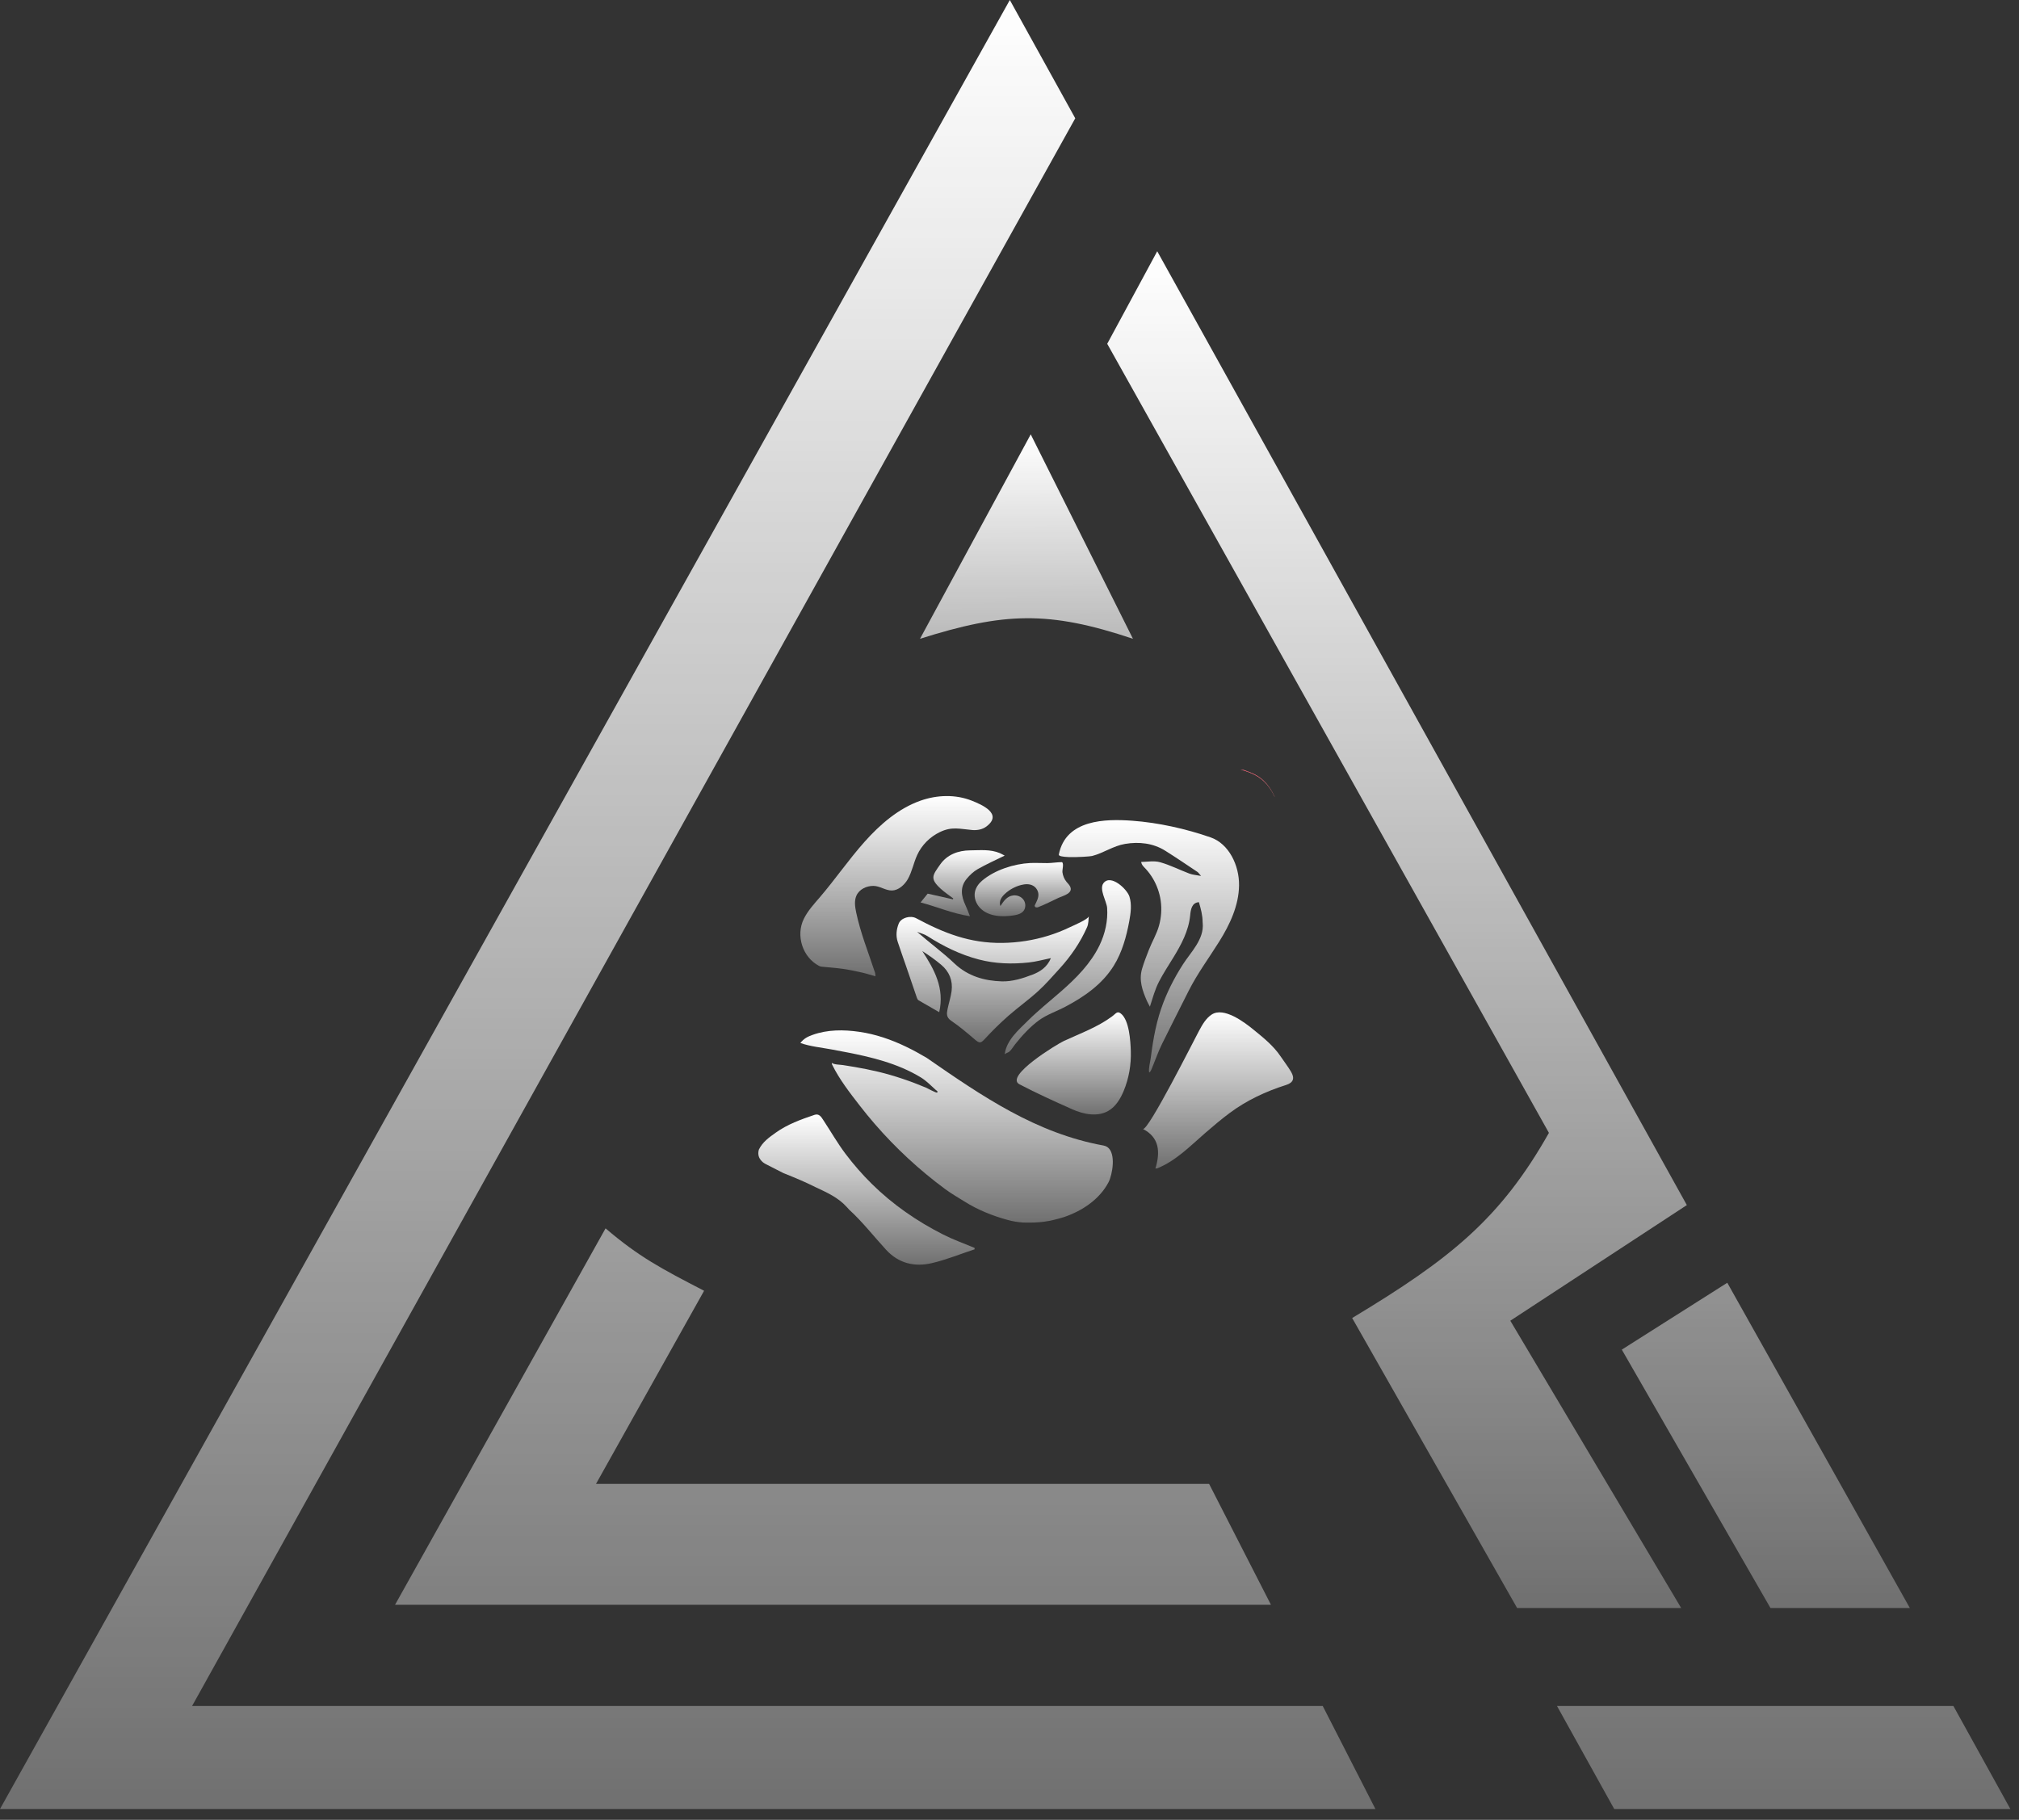 <svg width="132" height="119" viewBox="0 0 132 119" fill="none" xmlns="http://www.w3.org/2000/svg">
<rect x="0" y="0" width="132" height="119" fill="#333333" stroke="none"/>
<path d="M0 118.292L66.021 0L70.299 7.736L12.558 111.557H86.479L89.924 118.292H0Z" fill="url(#paint0_linear_6326_335)"/>
<path d="M105.536 118.292L101.795 111.557H127.711L131.436 118.292L105.536 118.292Z" fill="url(#paint1_linear_6326_335)"/>
<path d="M25.828 104.937L39.591 80.324C41.776 82.186 43.208 82.943 46.033 84.404L38.966 97.033H79.05L83.093 104.937H25.828Z" fill="url(#paint2_linear_6326_335)"/>
<path d="M124.864 105.149L112.928 83.88L106.032 88.253L115.751 105.149H124.864Z" fill="url(#paint3_linear_6326_335)"/>
<path d="M109.913 105.149H99.187L88.403 86.186C94.855 82.306 98.104 79.678 101.267 74.08L72.389 22.481L75.658 16.43L110.284 78.802L98.742 86.363L109.913 105.149Z" fill="url(#paint4_linear_6326_335)"/>
<path d="M60.148 41.771L67.388 28.404L74.072 41.771C68.557 39.922 65.641 40.036 60.148 41.771Z" fill="url(#paint5_linear_6326_335)"/>
<path d="M53.332 77.636C54.057 77.978 54.795 78.302 55.357 78.924C55.413 78.985 55.468 79.046 55.524 79.108C55.525 79.108 55.526 79.11 55.528 79.111C56.398 79.907 57.127 80.849 57.935 81.728C58.763 82.625 59.807 82.859 60.925 82.597C61.874 82.375 62.79 81.999 63.721 81.692C63.718 81.661 63.716 81.631 63.713 81.599C63.027 81.312 62.323 81.062 61.66 80.726C59.949 79.859 58.368 78.769 56.992 77.41C56.374 76.799 55.799 76.142 55.275 75.445C54.744 74.74 54.312 73.978 53.826 73.242C53.694 73.042 53.555 72.798 53.249 72.902C52.363 73.201 51.484 73.517 50.71 74.071C50.283 74.376 49.858 74.672 49.614 75.174C49.613 75.175 49.613 75.176 49.613 75.177C49.566 75.339 49.563 75.511 49.625 75.667C49.679 75.802 49.775 75.913 49.885 76.007C49.885 76.008 49.886 76.008 49.887 76.009C49.948 76.054 50.012 76.094 50.077 76.128C50.455 76.324 50.835 76.519 51.216 76.709C51.218 76.709 51.219 76.709 51.22 76.71C51.249 76.722 51.277 76.734 51.306 76.745C51.983 77.016 52.658 77.298 53.309 77.626C53.316 77.629 53.324 77.633 53.332 77.636Z" fill="url(#paint6_linear_6326_335)"/>
<path d="M53.541 63.157C53.59 63.181 53.644 63.204 53.697 63.209C54.162 63.258 54.629 63.288 55.092 63.352C55.511 63.412 55.927 63.501 56.34 63.593C56.63 63.658 56.913 63.751 57.237 63.841C57.224 63.719 57.227 63.662 57.211 63.613C56.78 62.303 56.26 61.015 55.974 59.657C55.899 59.298 55.843 58.907 55.989 58.572C56.175 58.147 56.651 57.929 57.096 57.929C57.529 57.93 57.903 58.243 58.324 58.23C58.748 58.218 59.137 57.861 59.346 57.498C59.627 57.011 59.727 56.433 59.961 55.918C60.261 55.255 60.801 54.726 61.432 54.418C62.236 54.026 62.745 54.208 63.563 54.276C63.885 54.303 64.222 54.245 64.485 54.049C65.602 53.215 64.167 52.608 63.534 52.357C62.471 51.935 61.26 51.977 60.191 52.353C58.758 52.855 57.549 53.895 56.518 55.053C55.486 56.212 54.601 57.506 53.591 58.684C53.212 59.125 52.812 59.558 52.553 60.085C52.01 61.19 52.482 62.602 53.541 63.157Z" fill="url(#paint7_linear_6326_335)"/>
<path d="M63.424 55.606C62.645 55.613 61.925 55.883 61.475 56.52C60.964 57.244 60.778 57.449 61.5 58.114C61.756 58.347 62.048 58.541 62.324 58.753C62.317 58.771 62.309 58.79 62.301 58.808C61.759 58.686 61.218 58.564 60.651 58.437C60.525 58.592 60.37 58.784 60.185 59.012C61.278 59.298 62.252 59.736 63.414 59.913C63.289 59.604 63.217 59.395 63.122 59.196C62.841 58.602 62.751 58.009 63.202 57.465C63.405 57.221 63.65 56.987 63.922 56.833C64.48 56.515 65.069 56.253 65.686 55.949C65.57 55.89 65.469 55.829 65.362 55.784C64.735 55.523 64.075 55.602 63.424 55.606Z" fill="url(#paint8_linear_6326_335)"/>
<path d="M69.434 56.379C69.433 56.378 69.432 56.377 69.43 56.377C69.115 56.377 68.802 56.435 68.481 56.439C68.103 56.444 67.726 56.416 67.348 56.434C66.295 56.486 65.03 56.888 64.208 57.589C63.984 57.779 63.799 58.032 63.74 58.325C63.664 58.706 63.818 59.112 64.088 59.386C64.654 59.961 65.578 59.972 66.314 59.851C66.537 59.814 66.773 59.747 66.916 59.567C67.077 59.364 67.068 59.049 66.917 58.838C66.766 58.627 66.495 58.524 66.241 58.554C65.827 58.605 65.621 58.927 65.405 59.248C65.346 59.105 65.366 58.938 65.43 58.798C65.495 58.658 65.6 58.542 65.712 58.439C66.009 58.167 66.371 57.971 66.758 57.872C67.024 57.803 67.322 57.785 67.559 57.928C67.737 58.035 67.862 58.23 67.887 58.44C67.919 58.702 67.759 58.98 67.65 59.203C67.649 59.205 67.649 59.206 67.649 59.207C67.645 59.33 67.735 59.352 67.849 59.332C67.849 59.332 67.851 59.331 67.853 59.33C67.855 59.331 67.855 59.329 67.856 59.329C68.316 59.15 68.756 58.921 69.204 58.712C69.501 58.574 70.241 58.41 69.933 57.917C69.875 57.823 69.794 57.747 69.725 57.662C69.582 57.486 69.492 57.268 69.462 57.042C69.451 56.967 69.475 56.833 69.489 56.704C69.503 56.563 69.505 56.427 69.434 56.379Z" fill="url(#paint9_linear_6326_335)"/>
<path d="M61.951 65.983C61.891 66.272 61.857 66.526 62.185 66.747C62.723 67.11 63.222 67.536 63.718 67.96C64.057 68.249 64.118 68.229 64.42 67.901C64.893 67.388 65.394 66.896 65.918 66.434C66.55 65.878 67.24 65.387 67.862 64.821C68.363 64.367 68.808 63.85 69.266 63.349C70.005 62.538 70.623 61.642 71.069 60.635C71.168 60.41 71.162 60.155 71.185 59.913C71.167 60.11 70.123 60.545 69.943 60.633C69.487 60.853 69.014 61.038 68.53 61.188C67.561 61.488 66.547 61.645 65.533 61.658C63.413 61.687 61.72 61.021 59.905 60.048C59.514 59.838 58.906 60.017 58.757 60.395C58.606 60.778 58.559 61.182 58.69 61.583C58.865 62.117 59.055 62.644 59.237 63.174C59.474 63.864 59.706 64.556 59.945 65.246C59.966 65.306 60.002 65.378 60.053 65.409C60.487 65.665 60.926 65.913 61.405 66.188C61.764 64.622 61.088 63.4 60.3 62.193C60.742 62.473 61.153 62.767 61.538 63.091C62.067 63.537 62.303 64.126 62.214 64.812C62.162 65.207 62.03 65.591 61.951 65.983ZM59.961 60.936C60.184 61.024 60.426 61.081 60.624 61.207C61.674 61.876 62.767 62.42 63.984 62.739C65.079 63.027 66.17 63.053 67.273 62.936C67.734 62.887 68.186 62.758 68.707 62.652C68.456 63.264 67.974 63.551 67.508 63.73C66.872 63.977 66.167 64.194 65.499 64.173C64.365 64.138 63.285 63.84 62.399 63.001C61.637 62.277 60.779 61.653 59.961 60.936Z" fill="url(#paint10_linear_6326_335)"/>
<path d="M65.972 68.781C65.979 68.775 65.986 68.77 65.992 68.764C66.138 68.638 66.244 68.443 66.364 68.292C66.819 67.72 67.333 67.155 67.918 66.725C68.434 66.346 69.08 66.132 69.649 65.832C70.872 65.188 72.061 64.368 72.817 63.149C73.361 62.273 73.643 61.251 73.832 60.227C73.929 59.698 74.002 59.14 73.841 58.627C73.69 58.145 72.618 57.133 72.145 57.749C71.841 58.144 72.352 58.941 72.383 59.368C72.444 60.21 72.247 61.068 71.884 61.819C71.309 63.008 70.365 63.956 69.387 64.813C68.65 65.459 67.882 66.068 67.186 66.76C66.583 67.36 65.793 68.029 65.686 68.948C65.692 68.899 65.93 68.814 65.972 68.781Z" fill="url(#paint11_linear_6326_335)"/>
<path d="M66.653 70.905C67.776 71.493 68.932 72.015 70.092 72.533C70.475 72.704 70.9 72.836 71.318 72.869C71.72 72.9 72.116 72.842 72.464 72.64C72.948 72.359 73.253 71.85 73.467 71.334C73.807 70.513 73.961 69.618 73.931 68.731C73.91 68.097 73.836 66.715 73.283 66.279C73.039 66.086 72.962 66.276 72.707 66.464C71.755 67.167 70.628 67.576 69.561 68.067C69.115 68.272 65.647 70.382 66.653 70.905Z" fill="url(#paint12_linear_6326_335)"/>
<path d="M56.491 69.05C57.348 69.248 58.197 69.494 59.008 69.841C59.417 70.016 59.815 70.217 60.196 70.449C60.569 70.676 60.846 70.972 61.17 71.263C61.231 71.318 61.356 71.374 61.262 71.445C61.212 71.481 60.62 71.157 60.537 71.121C60.283 71.014 60.027 70.912 59.77 70.814C59.255 70.619 58.732 70.445 58.204 70.291C57.186 69.995 56.158 69.808 55.115 69.646C54.927 69.616 54.535 69.627 54.379 69.5C54.387 69.552 54.389 69.582 54.398 69.605C54.399 69.608 54.401 69.612 54.403 69.615C54.874 70.577 55.55 71.445 56.198 72.283C56.833 73.103 57.512 73.888 58.23 74.632C58.963 75.392 59.738 76.11 60.549 76.782C60.958 77.121 61.377 77.449 61.805 77.764C62.213 78.065 62.631 78.301 63.055 78.567C63.937 79.121 64.896 79.505 65.895 79.778C66.21 79.864 66.547 79.919 66.897 79.943C67.976 79.971 68.565 79.889 69.546 79.592C70.79 79.173 71.904 78.401 72.476 77.305C72.726 76.824 72.983 75.422 72.403 75.011C72.334 74.962 72.252 74.927 72.156 74.909C67.743 74.107 64.237 71.701 60.583 69.172C60.146 68.912 59.699 68.668 59.24 68.447C58.267 67.977 57.234 67.622 56.167 67.47C55.153 67.325 54.118 67.321 53.138 67.667C52.785 67.792 52.561 67.912 52.326 68.201C52.97 68.432 53.715 68.501 54.386 68.627C55.09 68.759 55.793 68.889 56.491 69.05Z" fill="url(#paint13_linear_6326_335)"/>
<path d="M79.224 66.338C78.842 66.583 78.608 67.005 78.389 67.41C78.083 67.975 75.058 73.993 74.721 73.822C75.795 74.37 75.872 75.321 75.539 76.412C75.621 76.401 75.654 76.403 75.681 76.392C76.902 75.888 77.813 74.94 78.794 74.09C79.317 73.637 79.845 73.188 80.398 72.777C81.519 71.944 82.764 71.365 84.084 70.947C84.556 70.798 84.664 70.514 84.404 70.077C84.202 69.737 83.957 69.423 83.736 69.094C83.259 68.383 82.606 67.863 81.958 67.334C81.346 66.834 80.016 65.83 79.224 66.338Z" fill="url(#paint14_linear_6326_335)"/>
<path d="M69.862 56.044C70.464 56.065 71.291 56.002 71.4 55.974C72.152 55.781 72.779 55.315 73.556 55.184C74.46 55.032 75.388 55.129 76.186 55.632C76.894 56.077 77.588 56.549 78.284 57.013C78.352 57.058 78.398 57.137 78.524 57.279C78.205 57.217 77.974 57.205 77.765 57.126C77.126 56.886 76.508 56.568 75.854 56.384C75.452 56.27 75.018 56.357 74.608 56.364C74.65 56.585 74.773 56.67 74.919 56.831C75.09 57.018 75.241 57.224 75.372 57.443C75.633 57.882 75.811 58.378 75.885 58.891C75.963 59.438 75.922 60.002 75.775 60.531C75.62 61.087 75.319 61.577 75.112 62.111C74.954 62.519 74.791 62.927 74.668 63.347C74.445 64.101 74.692 64.788 74.989 65.461C75.044 65.583 75.113 65.7 75.179 65.827C75.367 65.255 75.503 64.711 75.783 64.174C76.062 63.638 76.392 63.135 76.707 62.622C77.225 61.778 77.713 60.87 77.81 59.867C77.847 59.473 77.921 59.022 78.383 58.995C78.509 59.424 78.626 59.85 78.626 60.304C78.628 60.322 78.629 60.34 78.631 60.357C78.737 61.42 77.851 62.26 77.338 63.063C76.761 63.964 76.267 64.929 75.917 65.954C75.868 66.098 75.822 66.242 75.778 66.388C75.599 66.992 75.471 67.611 75.37 68.235C75.319 68.553 75.274 68.873 75.233 69.193C75.198 69.461 75.077 69.868 75.131 70.127C75.213 70.11 75.278 69.937 75.312 69.856C75.533 69.323 75.72 68.772 75.975 68.258C76.551 67.096 77.135 65.939 77.719 64.782C78.294 63.644 79.044 62.639 79.714 61.565C80.403 60.462 80.99 59.222 81.008 57.899C81.026 56.576 80.337 55.17 79.151 54.758C77.526 54.193 75.739 53.795 74.034 53.669C72.276 53.539 69.681 53.574 69.224 55.878C69.203 55.984 69.49 56.03 69.862 56.044Z" fill="url(#paint15_linear_6326_335)"/>
<path d="M83.337 52.11C83.332 52.096 83.326 52.082 83.322 52.067C83.045 51.471 82.64 50.953 82.039 50.646C81.816 50.532 81.582 50.448 81.343 50.361C81.285 50.35 81.227 50.34 81.167 50.331C81.147 50.328 81.127 50.325 81.107 50.322C81.429 50.408 81.743 50.518 82.039 50.67C82.65 50.983 83.059 51.5 83.337 52.11Z" fill="white"/>
<path d="M83.337 52.11C83.332 52.096 83.326 52.082 83.322 52.067C83.045 51.471 82.64 50.953 82.039 50.646C81.816 50.532 81.582 50.448 81.343 50.361C81.285 50.35 81.227 50.34 81.167 50.331C81.147 50.328 81.127 50.325 81.107 50.322C81.429 50.408 81.743 50.518 82.039 50.67C82.65 50.983 83.059 51.5 83.337 52.11Z" fill="url(#paint16_linear_6326_335)"/>
<defs>
<linearGradient id="paint0_linear_6326_335" x1="65.718" y1="0" x2="65.718" y2="118.292" gradientUnits="userSpaceOnUse">
<stop stop-color="white"/>
<stop offset="1" stop-color="white" stop-opacity="0.3"/>
</linearGradient>
<linearGradient id="paint1_linear_6326_335" x1="65.718" y1="0" x2="65.718" y2="118.292" gradientUnits="userSpaceOnUse">
<stop stop-color="white"/>
<stop offset="1" stop-color="white" stop-opacity="0.3"/>
</linearGradient>
<linearGradient id="paint2_linear_6326_335" x1="65.718" y1="0" x2="65.718" y2="118.292" gradientUnits="userSpaceOnUse">
<stop stop-color="white"/>
<stop offset="1" stop-color="white" stop-opacity="0.3"/>
</linearGradient>
<linearGradient id="paint3_linear_6326_335" x1="88.348" y1="16.43" x2="88.348" y2="105.149" gradientUnits="userSpaceOnUse">
<stop stop-color="white"/>
<stop offset="1" stop-color="white" stop-opacity="0.3"/>
</linearGradient>
<linearGradient id="paint4_linear_6326_335" x1="88.348" y1="16.43" x2="88.348" y2="105.149" gradientUnits="userSpaceOnUse">
<stop stop-color="white"/>
<stop offset="1" stop-color="white" stop-opacity="0.3"/>
</linearGradient>
<linearGradient id="paint5_linear_6326_335" x1="67.11" y1="28.404" x2="67.257" y2="55.985" gradientUnits="userSpaceOnUse">
<stop stop-color="white"/>
<stop offset="1" stop-color="white" stop-opacity="0.3"/>
</linearGradient>
<linearGradient id="paint6_linear_6326_335" x1="56.65" y1="72.877" x2="56.65" y2="82.698" gradientUnits="userSpaceOnUse">
<stop stop-color="white"/>
<stop offset="1" stop-color="white" stop-opacity="0.3"/>
</linearGradient>
<linearGradient id="paint7_linear_6326_335" x1="58.612" y1="52.056" x2="58.612" y2="63.841" gradientUnits="userSpaceOnUse">
<stop stop-color="white"/>
<stop offset="1" stop-color="white" stop-opacity="0.3"/>
</linearGradient>
<linearGradient id="paint8_linear_6326_335" x1="62.935" y1="55.592" x2="62.935" y2="59.913" gradientUnits="userSpaceOnUse">
<stop stop-color="white"/>
<stop offset="1" stop-color="white" stop-opacity="0.3"/>
</linearGradient>
<linearGradient id="paint9_linear_6326_335" x1="66.864" y1="56.377" x2="66.864" y2="59.913" gradientUnits="userSpaceOnUse">
<stop stop-color="white"/>
<stop offset="1" stop-color="white" stop-opacity="0.3"/>
</linearGradient>
<linearGradient id="paint10_linear_6326_335" x1="64.899" y1="59.913" x2="64.899" y2="68.163" gradientUnits="userSpaceOnUse">
<stop stop-color="white"/>
<stop offset="1" stop-color="white" stop-opacity="0.3"/>
</linearGradient>
<linearGradient id="paint11_linear_6326_335" x1="69.811" y1="57.556" x2="69.811" y2="68.948" gradientUnits="userSpaceOnUse">
<stop stop-color="white"/>
<stop offset="1" stop-color="white" stop-opacity="0.3"/>
</linearGradient>
<linearGradient id="paint12_linear_6326_335" x1="70.203" y1="66.198" x2="70.203" y2="72.877" gradientUnits="userSpaceOnUse">
<stop stop-color="white"/>
<stop offset="1" stop-color="white" stop-opacity="0.3"/>
</linearGradient>
<linearGradient id="paint13_linear_6326_335" x1="62.54" y1="67.377" x2="62.54" y2="79.948" gradientUnits="userSpaceOnUse">
<stop stop-color="white"/>
<stop offset="1" stop-color="white" stop-opacity="0.3"/>
</linearGradient>
<linearGradient id="paint14_linear_6326_335" x1="79.631" y1="66.198" x2="79.631" y2="76.412" gradientUnits="userSpaceOnUse">
<stop stop-color="white"/>
<stop offset="1" stop-color="white" stop-opacity="0.3"/>
</linearGradient>
<linearGradient id="paint15_linear_6326_335" x1="75.115" y1="53.627" x2="75.115" y2="70.127" gradientUnits="userSpaceOnUse">
<stop stop-color="white"/>
<stop offset="1" stop-color="white" stop-opacity="0.3"/>
</linearGradient>
<linearGradient id="paint16_linear_6326_335" x1="81.355" y1="58.274" x2="85.803" y2="57.936" gradientUnits="userSpaceOnUse">
<stop stop-color="#EF0E37"/>
<stop offset="1" stop-color="#FF0000"/>
</linearGradient>
</defs>
</svg>
